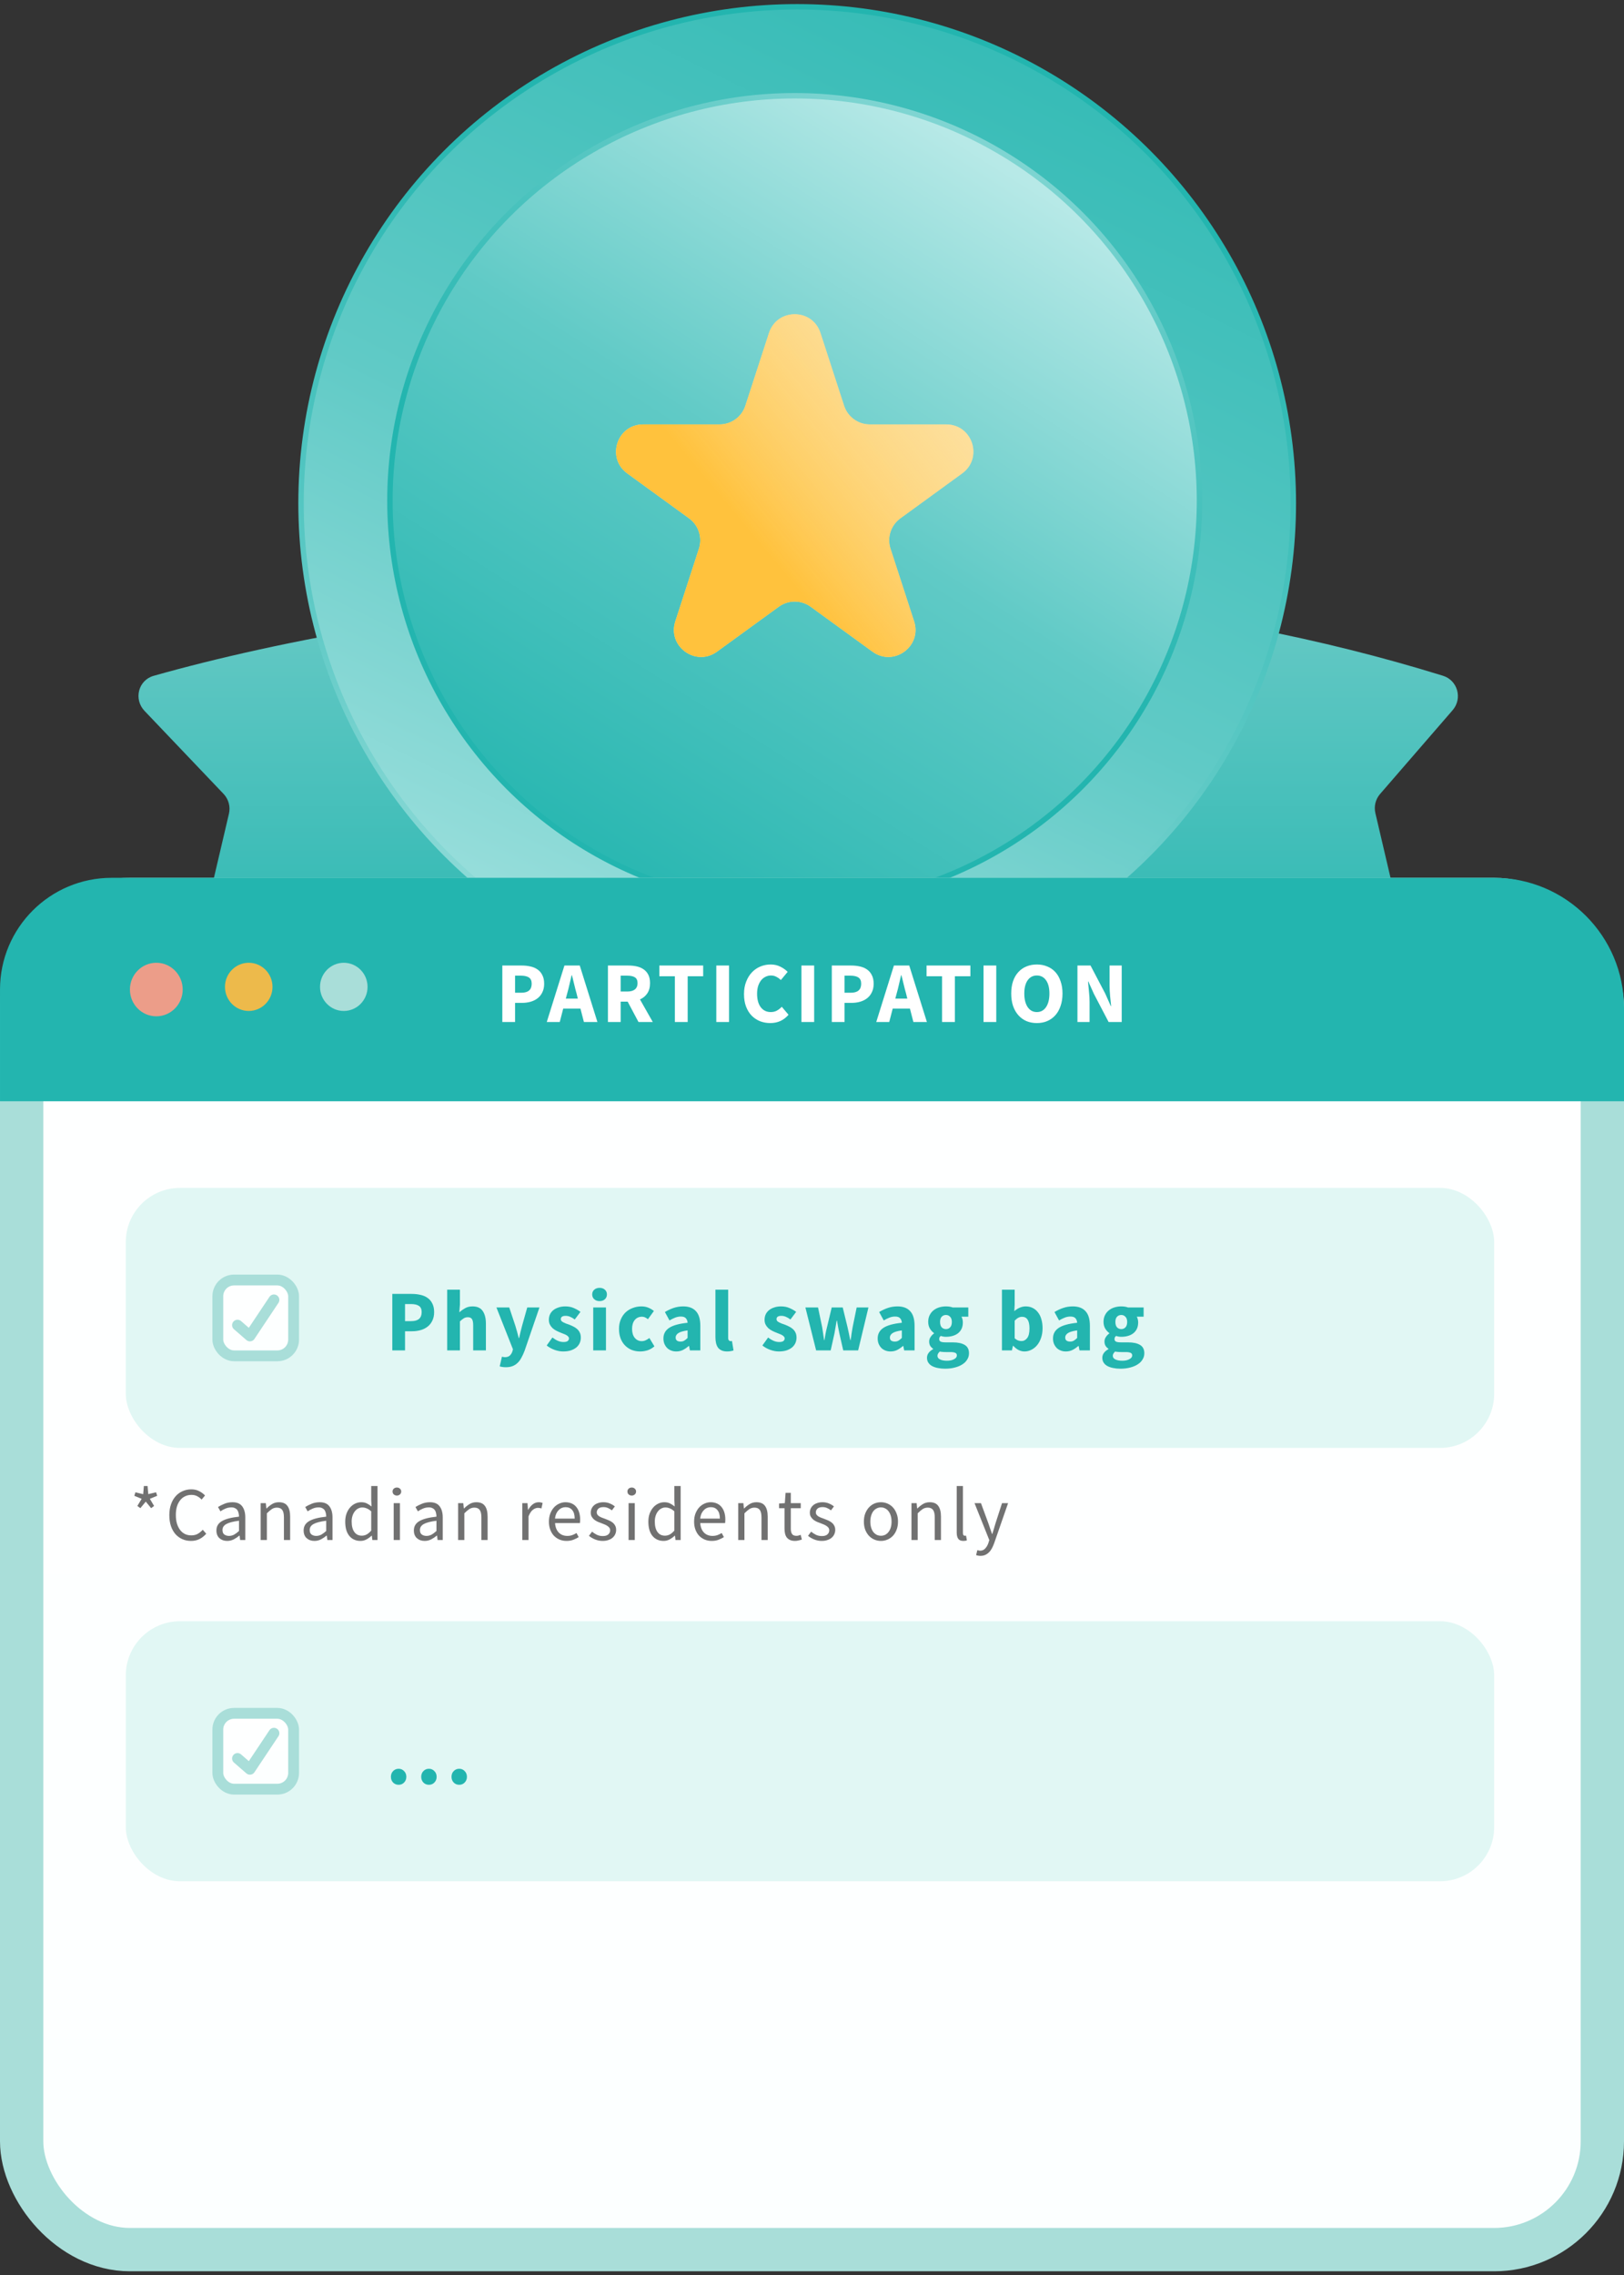 <svg width="300" height="420" viewBox="0 0 300 420" fill="none" xmlns="http://www.w3.org/2000/svg">
<rect x="0" y="0" width="300" height="420" fill="#333333" stroke="none"/>
<path d="M266.556 124.755C175.308 96.45 73.994 111.861 28.385 124.767C25.533 125.574 24.654 129.097 26.699 131.243L41.292 146.559C42.223 147.536 42.599 148.917 42.291 150.231L37.03 172.676C36.301 175.789 39.361 178.462 42.378 177.403C135.716 144.636 216.961 161.17 253.29 176.395C256.426 177.709 259.883 174.912 259.107 171.601L254.071 150.113C253.779 148.864 254.102 147.551 254.942 146.581L268.34 131.114C270.207 128.959 269.28 125.6 266.556 124.755Z" fill="url(#paint0_linear)"/>
<circle cx="147.263" cy="92.907" r="91.653" fill="url(#paint1_linear)" stroke="url(#paint2_linear)"/>
<circle cx="146.805" cy="92.451" r="74.774" fill="url(#paint3_linear)" stroke="url(#paint4_linear)"/>
<path d="M142.053 61.465C143.55 56.858 150.067 56.858 151.563 61.465L155.928 74.898C156.597 76.958 158.517 78.353 160.683 78.353L174.807 78.353C179.651 78.353 181.665 84.551 177.746 87.398L166.32 95.7C164.567 96.973 163.834 99.23 164.503 101.29L168.868 114.722C170.365 119.329 165.092 123.16 161.174 120.313L149.747 112.011C147.995 110.738 145.622 110.738 143.869 112.011L132.443 120.313C128.524 123.16 123.252 119.329 124.748 114.722L129.113 101.29C129.782 99.23 129.049 96.973 127.297 95.7L115.87 87.398C111.951 84.551 113.965 78.353 118.809 78.353L132.933 78.353C135.099 78.353 137.019 76.958 137.688 74.898L142.053 61.465Z" fill="#FAE0A1"/>
<path d="M142.053 61.465C143.55 56.858 150.067 56.858 151.563 61.465L155.928 74.898C156.597 76.958 158.517 78.353 160.683 78.353L174.807 78.353C179.651 78.353 181.665 84.551 177.746 87.398L166.32 95.7C164.567 96.973 163.834 99.23 164.503 101.29L168.868 114.722C170.365 119.329 165.092 123.16 161.174 120.313L149.747 112.011C147.995 110.738 145.622 110.738 143.869 112.011L132.443 120.313C128.524 123.16 123.252 119.329 124.748 114.722L129.113 101.29C129.782 99.23 129.049 96.973 127.297 95.7L115.87 87.398C111.951 84.551 113.965 78.353 118.809 78.353L132.933 78.353C135.099 78.353 137.019 76.958 137.688 74.898L142.053 61.465Z" fill="url(#paint5_linear)"/>
<rect x="4" y="166.058" width="292" height="249.257" rx="20" fill="#FCFFFF"/>
<rect x="4" y="166.058" width="292" height="249.257" rx="20" fill="url(#paint6_linear)"/>
<rect x="4" y="166.058" width="292" height="249.257" rx="20" stroke="#A9DED9" stroke-width="8"/>
<path d="M300 203.308V186.058C300 172.803 289.255 162.058 276 162.058H272.922H245.845H234.432H206.977H193.178H165.582H110.388H20.626C9.235 162.058 0.001 171.292 0.001 182.683V203.308H300Z" fill="#23B5AF"/>
<path d="M92.795 188.683V178.251H96.379C96.955 178.251 97.494 178.31 97.995 178.427C98.497 178.534 98.934 178.72 99.307 178.987C99.681 179.243 99.974 179.59 100.187 180.027C100.411 180.454 100.523 180.982 100.523 181.611C100.523 182.219 100.411 182.747 100.187 183.195C99.974 183.643 99.681 184.011 99.307 184.299C98.934 184.587 98.502 184.8 98.011 184.939C97.521 185.078 96.998 185.147 96.443 185.147H95.147V188.683H92.795ZM95.147 183.275H96.299C97.579 183.275 98.219 182.72 98.219 181.611C98.219 181.067 98.049 180.683 97.707 180.459C97.366 180.235 96.875 180.123 96.235 180.123H95.147V183.275ZM104.778 183.403L104.522 184.363H106.746L106.506 183.403C106.356 182.88 106.212 182.326 106.074 181.739C105.935 181.152 105.796 180.587 105.658 180.043H105.594C105.466 180.598 105.332 181.168 105.194 181.755C105.066 182.331 104.927 182.88 104.778 183.403ZM101.002 188.683L104.266 178.251H107.098L110.362 188.683H107.866L107.226 186.203H104.042L103.402 188.683H101.002ZM112.302 188.683V178.251H116.062C116.616 178.251 117.134 178.304 117.614 178.411C118.104 178.518 118.531 178.699 118.894 178.955C119.256 179.2 119.544 179.531 119.758 179.947C119.971 180.363 120.078 180.88 120.078 181.499C120.078 182.267 119.907 182.902 119.566 183.403C119.235 183.894 118.787 184.262 118.222 184.507L120.59 188.683H117.95L115.95 184.923H114.654V188.683H112.302ZM114.654 183.051H115.87C116.488 183.051 116.958 182.923 117.278 182.667C117.608 182.4 117.774 182.011 117.774 181.499C117.774 180.987 117.608 180.63 117.278 180.427C116.958 180.224 116.488 180.123 115.87 180.123H114.654V183.051ZM124.665 188.683V180.235H121.801V178.251H129.897V180.235H127.033V188.683H124.665ZM132.323 188.683V178.251H134.675V188.683H132.323ZM142.288 188.875C141.627 188.875 141.003 188.763 140.416 188.539C139.829 188.304 139.312 187.963 138.864 187.515C138.427 187.067 138.08 186.512 137.824 185.851C137.568 185.179 137.44 184.406 137.44 183.531C137.44 182.667 137.573 181.899 137.84 181.227C138.107 180.544 138.464 179.968 138.912 179.499C139.36 179.03 139.883 178.672 140.48 178.427C141.077 178.182 141.707 178.059 142.368 178.059C143.04 178.059 143.643 178.198 144.176 178.475C144.709 178.742 145.152 179.056 145.504 179.419L144.256 180.923C143.989 180.678 143.707 180.48 143.408 180.331C143.12 180.171 142.789 180.091 142.416 180.091C142.064 180.091 141.728 180.171 141.408 180.331C141.099 180.48 140.827 180.699 140.592 180.987C140.368 181.275 140.187 181.627 140.048 182.043C139.92 182.459 139.856 182.928 139.856 183.451C139.856 184.528 140.085 185.366 140.544 185.963C141.003 186.55 141.616 186.843 142.384 186.843C142.811 186.843 143.189 186.752 143.52 186.571C143.861 186.379 144.16 186.144 144.416 185.867L145.664 187.339C144.789 188.363 143.664 188.875 142.288 188.875ZM148.048 188.683V178.251H150.4V188.683H148.048ZM153.661 188.683V178.251H157.245C157.821 178.251 158.36 178.31 158.861 178.427C159.362 178.534 159.8 178.72 160.173 178.987C160.546 179.243 160.84 179.59 161.053 180.027C161.277 180.454 161.389 180.982 161.389 181.611C161.389 182.219 161.277 182.747 161.053 183.195C160.84 183.643 160.546 184.011 160.173 184.299C159.8 184.587 159.368 184.8 158.877 184.939C158.386 185.078 157.864 185.147 157.309 185.147H156.013V188.683H153.661ZM156.013 183.275H157.165C158.445 183.275 159.085 182.72 159.085 181.611C159.085 181.067 158.914 180.683 158.573 180.459C158.232 180.235 157.741 180.123 157.101 180.123H156.013V183.275ZM165.643 183.403L165.387 184.363H167.611L167.371 183.403C167.222 182.88 167.078 182.326 166.939 181.739C166.801 181.152 166.662 180.587 166.523 180.043H166.459C166.331 180.598 166.198 181.168 166.059 181.755C165.931 182.331 165.793 182.88 165.643 183.403ZM161.867 188.683L165.131 178.251H167.963L171.227 188.683H168.731L168.091 186.203H164.907L164.267 188.683H161.867ZM174.027 188.683V180.235H171.163V178.251H179.259V180.235H176.395V188.683H174.027ZM181.686 188.683V178.251H184.038V188.683H181.686ZM191.538 188.875C190.834 188.875 190.189 188.752 189.602 188.507C189.026 188.251 188.53 187.888 188.114 187.419C187.698 186.95 187.373 186.379 187.138 185.707C186.914 185.035 186.802 184.272 186.802 183.419C186.802 182.566 186.914 181.808 187.138 181.147C187.373 180.475 187.698 179.915 188.114 179.467C188.53 179.008 189.026 178.662 189.602 178.427C190.189 178.182 190.834 178.059 191.538 178.059C192.242 178.059 192.882 178.182 193.458 178.427C194.045 178.662 194.546 179.008 194.962 179.467C195.378 179.926 195.698 180.491 195.922 181.163C196.157 181.824 196.274 182.576 196.274 183.419C196.274 184.272 196.157 185.035 195.922 185.707C195.698 186.379 195.378 186.95 194.962 187.419C194.546 187.888 194.045 188.251 193.458 188.507C192.882 188.752 192.242 188.875 191.538 188.875ZM191.538 186.843C192.253 186.843 192.818 186.539 193.234 185.931C193.65 185.312 193.858 184.475 193.858 183.419C193.858 182.374 193.65 181.558 193.234 180.971C192.818 180.384 192.253 180.091 191.538 180.091C190.824 180.091 190.258 180.384 189.842 180.971C189.426 181.558 189.218 182.374 189.218 183.419C189.218 184.475 189.426 185.312 189.842 185.931C190.258 186.539 190.824 186.843 191.538 186.843ZM199.036 188.683V178.251H201.452L204.172 183.435L205.196 185.739H205.26C205.207 185.184 205.143 184.566 205.068 183.883C205.004 183.2 204.972 182.55 204.972 181.931V178.251H207.212V188.683H204.796L202.076 183.483L201.052 181.211H200.988C201.041 181.787 201.1 182.406 201.164 183.067C201.239 183.728 201.276 184.368 201.276 184.987V188.683H199.036Z" fill="white"/>
<ellipse cx="28.875" cy="182.683" rx="4.875" ry="4.941" fill="#EC9D89"/>
<ellipse cx="45.948" cy="182.191" rx="4.39" ry="4.449" fill="#EDBA4B"/>
<ellipse cx="63.507" cy="182.191" rx="4.39" ry="4.449" fill="#A9DED9"/>
<rect x="23.238" y="219.308" width="252.779" height="48" rx="10" fill="#E1F7F4"/>
<path d="M72.47 249.308V238.876H76.054C76.63 238.876 77.169 238.935 77.67 239.052C78.172 239.159 78.609 239.345 78.982 239.612C79.356 239.868 79.649 240.215 79.862 240.652C80.086 241.079 80.198 241.607 80.198 242.236C80.198 242.844 80.086 243.372 79.862 243.82C79.649 244.268 79.356 244.636 78.982 244.924C78.609 245.212 78.177 245.425 77.686 245.564C77.196 245.703 76.673 245.772 76.118 245.772H74.822V249.308H72.47ZM74.822 243.9H75.974C77.254 243.9 77.894 243.345 77.894 242.236C77.894 241.692 77.724 241.308 77.382 241.084C77.041 240.86 76.55 240.748 75.91 240.748H74.822V243.9ZM82.609 249.308V238.092H84.962V240.844L84.85 242.268C85.148 242.001 85.495 241.756 85.889 241.532C86.284 241.297 86.754 241.18 87.297 241.18C88.162 241.18 88.785 241.463 89.169 242.028C89.564 242.593 89.761 243.377 89.761 244.38V249.308H87.409V244.684C87.409 244.108 87.329 243.713 87.169 243.5C87.02 243.287 86.775 243.18 86.433 243.18C86.135 243.18 85.879 243.249 85.665 243.388C85.452 243.516 85.218 243.703 84.962 243.948V249.308H82.609ZM93.43 252.412C93.185 252.412 92.977 252.396 92.806 252.364C92.635 252.343 92.47 252.305 92.31 252.252L92.726 250.46C92.801 250.481 92.886 250.503 92.982 250.524C93.078 250.545 93.169 250.556 93.254 250.556C93.649 250.556 93.953 250.46 94.166 250.268C94.379 250.076 94.54 249.825 94.646 249.516L94.758 249.1L91.702 241.372H94.07L95.206 244.78C95.323 245.143 95.43 245.511 95.526 245.884C95.622 246.257 95.724 246.641 95.83 247.036H95.894C95.98 246.663 96.065 246.289 96.15 245.916C96.246 245.532 96.342 245.153 96.438 244.78L97.398 241.372H99.654L96.902 249.388C96.71 249.889 96.507 250.327 96.294 250.7C96.091 251.084 95.852 251.399 95.574 251.644C95.308 251.9 94.998 252.092 94.646 252.22C94.305 252.348 93.9 252.412 93.43 252.412ZM104.03 249.5C103.507 249.5 102.969 249.399 102.414 249.196C101.87 248.993 101.395 248.727 100.99 248.396L102.046 246.924C102.409 247.201 102.755 247.409 103.086 247.548C103.417 247.687 103.753 247.756 104.094 247.756C104.446 247.756 104.702 247.697 104.862 247.58C105.022 247.463 105.102 247.297 105.102 247.084C105.102 246.956 105.054 246.844 104.958 246.748C104.873 246.641 104.75 246.545 104.59 246.46C104.441 246.375 104.27 246.3 104.078 246.236C103.886 246.161 103.689 246.081 103.486 245.996C103.241 245.9 102.995 245.788 102.75 245.66C102.505 245.532 102.281 245.377 102.078 245.196C101.875 245.004 101.71 244.785 101.582 244.54C101.454 244.284 101.39 243.991 101.39 243.66C101.39 243.297 101.459 242.961 101.598 242.652C101.747 242.343 101.955 242.081 102.222 241.868C102.489 241.655 102.809 241.489 103.182 241.372C103.555 241.244 103.971 241.18 104.43 241.18C105.038 241.18 105.571 241.287 106.03 241.5C106.489 241.703 106.889 241.932 107.23 242.188L106.174 243.596C105.886 243.383 105.603 243.217 105.326 243.1C105.049 242.983 104.771 242.924 104.494 242.924C103.897 242.924 103.598 243.132 103.598 243.548C103.598 243.676 103.641 243.788 103.726 243.884C103.811 243.969 103.923 244.049 104.062 244.124C104.211 244.199 104.377 244.273 104.558 244.348C104.75 244.412 104.947 244.481 105.15 244.556C105.406 244.652 105.657 244.764 105.902 244.892C106.158 245.009 106.387 245.159 106.59 245.34C106.803 245.521 106.974 245.745 107.102 246.012C107.23 246.268 107.294 246.577 107.294 246.94C107.294 247.303 107.225 247.639 107.086 247.948C106.947 248.257 106.739 248.529 106.462 248.764C106.185 248.988 105.843 249.169 105.438 249.308C105.033 249.436 104.563 249.5 104.03 249.5ZM109.588 249.308V241.372H111.94V249.308H109.588ZM110.756 240.204C110.361 240.204 110.036 240.092 109.78 239.868C109.524 239.633 109.396 239.335 109.396 238.972C109.396 238.609 109.524 238.316 109.78 238.092C110.036 237.868 110.361 237.756 110.756 237.756C111.161 237.756 111.486 237.868 111.732 238.092C111.988 238.316 112.116 238.609 112.116 238.972C112.116 239.335 111.988 239.633 111.732 239.868C111.486 240.092 111.161 240.204 110.756 240.204ZM118.266 249.5C117.711 249.5 117.194 249.409 116.714 249.228C116.244 249.036 115.834 248.764 115.482 248.412C115.13 248.06 114.852 247.628 114.65 247.116C114.447 246.593 114.346 246.001 114.346 245.34C114.346 244.679 114.458 244.092 114.682 243.58C114.906 243.057 115.204 242.62 115.578 242.268C115.962 241.916 116.404 241.649 116.906 241.468C117.407 241.276 117.93 241.18 118.474 241.18C118.964 241.18 119.396 241.26 119.77 241.42C120.154 241.58 120.495 241.783 120.794 242.028L119.69 243.548C119.316 243.239 118.959 243.084 118.618 243.084C118.042 243.084 117.588 243.287 117.258 243.692C116.927 244.097 116.762 244.647 116.762 245.34C116.762 246.033 116.927 246.583 117.258 246.988C117.599 247.393 118.026 247.596 118.538 247.596C118.794 247.596 119.039 247.543 119.274 247.436C119.519 247.319 119.748 247.18 119.962 247.02L120.89 248.556C120.495 248.897 120.068 249.143 119.61 249.292C119.151 249.431 118.703 249.5 118.266 249.5ZM124.922 249.5C124.559 249.5 124.229 249.436 123.93 249.308C123.642 249.191 123.397 249.025 123.194 248.812C122.991 248.588 122.831 248.332 122.714 248.044C122.607 247.756 122.554 247.441 122.554 247.1C122.554 246.268 122.906 245.617 123.61 245.148C124.314 244.679 125.45 244.364 127.018 244.204C126.997 243.852 126.89 243.575 126.698 243.372C126.517 243.159 126.207 243.052 125.77 243.052C125.429 243.052 125.087 243.116 124.746 243.244C124.415 243.372 124.058 243.548 123.674 243.772L122.826 242.22C123.338 241.911 123.871 241.66 124.426 241.468C124.991 241.276 125.589 241.18 126.218 241.18C127.242 241.18 128.021 241.473 128.554 242.06C129.098 242.636 129.37 243.537 129.37 244.764V249.308H127.45L127.29 248.492H127.226C126.885 248.791 126.527 249.036 126.154 249.228C125.781 249.409 125.37 249.5 124.922 249.5ZM125.722 247.676C125.989 247.676 126.218 247.617 126.41 247.5C126.602 247.383 126.805 247.217 127.018 247.004V245.612C126.186 245.729 125.61 245.9 125.29 246.124C124.97 246.348 124.81 246.615 124.81 246.924C124.81 247.18 124.89 247.372 125.05 247.5C125.221 247.617 125.445 247.676 125.722 247.676ZM134.32 249.5C133.914 249.5 133.573 249.436 133.296 249.308C133.018 249.18 132.794 249.004 132.624 248.78C132.464 248.545 132.346 248.268 132.272 247.948C132.197 247.617 132.16 247.249 132.16 246.844V238.092H134.512V246.94C134.512 247.185 134.554 247.356 134.64 247.452C134.736 247.548 134.832 247.596 134.928 247.596C134.981 247.596 135.024 247.596 135.056 247.596C135.098 247.596 135.152 247.585 135.216 247.564L135.504 249.308C135.376 249.361 135.21 249.404 135.008 249.436C134.816 249.479 134.586 249.5 134.32 249.5ZM143.877 249.5C143.354 249.5 142.815 249.399 142.261 249.196C141.717 248.993 141.242 248.727 140.837 248.396L141.893 246.924C142.255 247.201 142.602 247.409 142.933 247.548C143.263 247.687 143.599 247.756 143.941 247.756C144.293 247.756 144.549 247.697 144.709 247.58C144.869 247.463 144.949 247.297 144.949 247.084C144.949 246.956 144.901 246.844 144.805 246.748C144.719 246.641 144.597 246.545 144.437 246.46C144.287 246.375 144.117 246.3 143.925 246.236C143.733 246.161 143.535 246.081 143.333 245.996C143.087 245.9 142.842 245.788 142.597 245.66C142.351 245.532 142.127 245.377 141.925 245.196C141.722 245.004 141.557 244.785 141.429 244.54C141.301 244.284 141.237 243.991 141.237 243.66C141.237 243.297 141.306 242.961 141.445 242.652C141.594 242.343 141.802 242.081 142.069 241.868C142.335 241.655 142.655 241.489 143.029 241.372C143.402 241.244 143.818 241.18 144.277 241.18C144.885 241.18 145.418 241.287 145.877 241.5C146.335 241.703 146.735 241.932 147.077 242.188L146.021 243.596C145.733 243.383 145.45 243.217 145.173 243.1C144.895 242.983 144.618 242.924 144.341 242.924C143.743 242.924 143.445 243.132 143.445 243.548C143.445 243.676 143.487 243.788 143.573 243.884C143.658 243.969 143.77 244.049 143.909 244.124C144.058 244.199 144.223 244.273 144.405 244.348C144.597 244.412 144.794 244.481 144.997 244.556C145.253 244.652 145.503 244.764 145.749 244.892C146.005 245.009 146.234 245.159 146.437 245.34C146.65 245.521 146.821 245.745 146.949 246.012C147.077 246.268 147.141 246.577 147.141 246.94C147.141 247.303 147.071 247.639 146.933 247.948C146.794 248.257 146.586 248.529 146.309 248.764C146.031 248.988 145.69 249.169 145.285 249.308C144.879 249.436 144.41 249.5 143.877 249.5ZM150.763 249.308L148.779 241.372H151.115L151.883 245.052C151.947 245.447 152.005 245.836 152.059 246.22C152.112 246.604 152.171 246.999 152.235 247.404H152.299C152.373 246.999 152.443 246.599 152.507 246.204C152.581 245.809 152.667 245.425 152.763 245.052L153.643 241.372H155.675L156.571 245.052C156.667 245.447 156.752 245.836 156.827 246.22C156.901 246.604 156.981 246.999 157.067 247.404H157.131C157.205 246.999 157.264 246.604 157.307 246.22C157.36 245.836 157.424 245.447 157.499 245.052L158.251 241.372H160.427L158.523 249.308H155.771L155.051 246.14C154.965 245.767 154.891 245.393 154.827 245.02C154.763 244.647 154.693 244.247 154.619 243.82H154.555C154.48 244.247 154.411 244.647 154.347 245.02C154.293 245.393 154.229 245.767 154.155 246.14L153.451 249.308H150.763ZM164.5 249.5C164.137 249.5 163.807 249.436 163.508 249.308C163.22 249.191 162.975 249.025 162.772 248.812C162.569 248.588 162.409 248.332 162.292 248.044C162.185 247.756 162.132 247.441 162.132 247.1C162.132 246.268 162.484 245.617 163.188 245.148C163.892 244.679 165.028 244.364 166.596 244.204C166.575 243.852 166.468 243.575 166.276 243.372C166.095 243.159 165.785 243.052 165.348 243.052C165.007 243.052 164.665 243.116 164.324 243.244C163.993 243.372 163.636 243.548 163.252 243.772L162.404 242.22C162.916 241.911 163.449 241.66 164.004 241.468C164.569 241.276 165.167 241.18 165.796 241.18C166.82 241.18 167.599 241.473 168.132 242.06C168.676 242.636 168.948 243.537 168.948 244.764V249.308H167.028L166.868 248.492H166.804C166.463 248.791 166.105 249.036 165.732 249.228C165.359 249.409 164.948 249.5 164.5 249.5ZM165.3 247.676C165.567 247.676 165.796 247.617 165.988 247.5C166.18 247.383 166.383 247.217 166.596 247.004V245.612C165.764 245.729 165.188 245.9 164.868 246.124C164.548 246.348 164.388 246.615 164.388 246.924C164.388 247.18 164.468 247.372 164.628 247.5C164.799 247.617 165.023 247.676 165.3 247.676ZM174.57 252.684C174.1 252.684 173.663 252.641 173.258 252.556C172.863 252.481 172.511 252.364 172.202 252.204C171.903 252.044 171.668 251.836 171.498 251.58C171.327 251.324 171.242 251.02 171.242 250.668C171.242 250.028 171.62 249.495 172.378 249.068V249.004C172.164 248.865 171.988 248.689 171.85 248.476C171.711 248.263 171.642 247.991 171.642 247.66C171.642 247.372 171.727 247.1 171.898 246.844C172.068 246.577 172.282 246.353 172.538 246.172V246.108C172.26 245.916 172.01 245.644 171.786 245.292C171.572 244.929 171.466 244.513 171.466 244.044C171.466 243.564 171.556 243.148 171.738 242.796C171.919 242.433 172.159 242.135 172.458 241.9C172.767 241.655 173.119 241.473 173.514 241.356C173.908 241.239 174.319 241.18 174.746 241.18C175.215 241.18 175.626 241.244 175.978 241.372H178.874V243.084H177.61C177.684 243.201 177.743 243.351 177.786 243.532C177.839 243.713 177.866 243.911 177.866 244.124C177.866 244.583 177.786 244.983 177.626 245.324C177.466 245.655 177.242 245.932 176.954 246.156C176.676 246.369 176.346 246.529 175.962 246.636C175.588 246.743 175.183 246.796 174.746 246.796C174.436 246.796 174.116 246.743 173.786 246.636C173.679 246.721 173.604 246.807 173.562 246.892C173.519 246.977 173.498 247.089 173.498 247.228C173.498 247.431 173.583 247.58 173.754 247.676C173.935 247.772 174.25 247.82 174.698 247.82H175.978C176.959 247.82 177.706 247.98 178.218 248.3C178.74 248.609 179.002 249.121 179.002 249.836C179.002 250.252 178.895 250.631 178.682 250.972C178.479 251.324 178.186 251.623 177.802 251.868C177.418 252.124 176.954 252.321 176.41 252.46C175.866 252.609 175.252 252.684 174.57 252.684ZM174.746 245.372C175.055 245.372 175.311 245.265 175.514 245.052C175.727 244.828 175.834 244.492 175.834 244.044C175.834 243.628 175.727 243.313 175.514 243.1C175.311 242.876 175.055 242.764 174.746 242.764C174.436 242.764 174.175 242.871 173.962 243.084C173.759 243.297 173.658 243.617 173.658 244.044C173.658 244.492 173.759 244.828 173.962 245.052C174.175 245.265 174.436 245.372 174.746 245.372ZM174.938 251.212C175.471 251.212 175.908 251.116 176.25 250.924C176.591 250.743 176.762 250.513 176.762 250.236C176.762 249.991 176.655 249.825 176.442 249.74C176.239 249.655 175.94 249.612 175.546 249.612H174.73C174.452 249.612 174.228 249.601 174.058 249.58C173.887 249.569 173.738 249.548 173.61 249.516C173.322 249.772 173.178 250.033 173.178 250.3C173.178 250.599 173.338 250.823 173.658 250.972C173.978 251.132 174.404 251.212 174.938 251.212ZM189.248 249.5C188.896 249.5 188.538 249.415 188.176 249.244C187.824 249.063 187.493 248.801 187.184 248.46H187.12L186.928 249.308H185.088V238.092H187.44V240.844L187.376 242.06C187.685 241.783 188.016 241.569 188.368 241.42C188.73 241.26 189.098 241.18 189.472 241.18C189.952 241.18 190.384 241.276 190.768 241.468C191.152 241.66 191.477 241.932 191.744 242.284C192.021 242.625 192.229 243.047 192.368 243.548C192.517 244.039 192.592 244.588 192.592 245.196C192.592 245.879 192.496 246.487 192.304 247.02C192.122 247.553 191.872 248.007 191.552 248.38C191.242 248.743 190.885 249.02 190.48 249.212C190.085 249.404 189.674 249.5 189.248 249.5ZM188.704 247.58C189.109 247.58 189.456 247.399 189.744 247.036C190.032 246.663 190.176 246.065 190.176 245.244C190.176 243.815 189.717 243.1 188.8 243.1C188.33 243.1 187.877 243.34 187.44 243.82V247.068C187.653 247.26 187.866 247.393 188.08 247.468C188.293 247.543 188.501 247.58 188.704 247.58ZM196.888 249.5C196.525 249.5 196.194 249.436 195.896 249.308C195.608 249.191 195.362 249.025 195.16 248.812C194.957 248.588 194.797 248.332 194.68 248.044C194.573 247.756 194.52 247.441 194.52 247.1C194.52 246.268 194.872 245.617 195.576 245.148C196.28 244.679 197.416 244.364 198.984 244.204C198.962 243.852 198.856 243.575 198.664 243.372C198.482 243.159 198.173 243.052 197.736 243.052C197.394 243.052 197.053 243.116 196.712 243.244C196.381 243.372 196.024 243.548 195.64 243.772L194.792 242.22C195.304 241.911 195.837 241.66 196.392 241.468C196.957 241.276 197.554 241.18 198.184 241.18C199.208 241.18 199.986 241.473 200.52 242.06C201.064 242.636 201.336 243.537 201.336 244.764V249.308H199.416L199.256 248.492H199.192C198.85 248.791 198.493 249.036 198.12 249.228C197.746 249.409 197.336 249.5 196.888 249.5ZM197.688 247.676C197.954 247.676 198.184 247.617 198.376 247.5C198.568 247.383 198.77 247.217 198.984 247.004V245.612C198.152 245.729 197.576 245.9 197.256 246.124C196.936 246.348 196.776 246.615 196.776 246.924C196.776 247.18 196.856 247.372 197.016 247.5C197.186 247.617 197.41 247.676 197.688 247.676ZM206.957 252.684C206.488 252.684 206.05 252.641 205.645 252.556C205.25 252.481 204.898 252.364 204.589 252.204C204.29 252.044 204.056 251.836 203.885 251.58C203.714 251.324 203.629 251.02 203.629 250.668C203.629 250.028 204.008 249.495 204.765 249.068V249.004C204.552 248.865 204.376 248.689 204.237 248.476C204.098 248.263 204.029 247.991 204.029 247.66C204.029 247.372 204.114 247.1 204.285 246.844C204.456 246.577 204.669 246.353 204.925 246.172V246.108C204.648 245.916 204.397 245.644 204.173 245.292C203.96 244.929 203.853 244.513 203.853 244.044C203.853 243.564 203.944 243.148 204.125 242.796C204.306 242.433 204.546 242.135 204.845 241.9C205.154 241.655 205.506 241.473 205.901 241.356C206.296 241.239 206.706 241.18 207.133 241.18C207.602 241.18 208.013 241.244 208.365 241.372H211.261V243.084H209.997C210.072 243.201 210.13 243.351 210.173 243.532C210.226 243.713 210.253 243.911 210.253 244.124C210.253 244.583 210.173 244.983 210.013 245.324C209.853 245.655 209.629 245.932 209.341 246.156C209.064 246.369 208.733 246.529 208.349 246.636C207.976 246.743 207.57 246.796 207.133 246.796C206.824 246.796 206.504 246.743 206.173 246.636C206.066 246.721 205.992 246.807 205.949 246.892C205.906 246.977 205.885 247.089 205.885 247.228C205.885 247.431 205.97 247.58 206.141 247.676C206.322 247.772 206.637 247.82 207.085 247.82H208.365C209.346 247.82 210.093 247.98 210.605 248.3C211.128 248.609 211.389 249.121 211.389 249.836C211.389 250.252 211.282 250.631 211.069 250.972C210.866 251.324 210.573 251.623 210.189 251.868C209.805 252.124 209.341 252.321 208.797 252.46C208.253 252.609 207.64 252.684 206.957 252.684ZM207.133 245.372C207.442 245.372 207.698 245.265 207.901 245.052C208.114 244.828 208.221 244.492 208.221 244.044C208.221 243.628 208.114 243.313 207.901 243.1C207.698 242.876 207.442 242.764 207.133 242.764C206.824 242.764 206.562 242.871 206.349 243.084C206.146 243.297 206.045 243.617 206.045 244.044C206.045 244.492 206.146 244.828 206.349 245.052C206.562 245.265 206.824 245.372 207.133 245.372ZM207.325 251.212C207.858 251.212 208.296 251.116 208.637 250.924C208.978 250.743 209.149 250.513 209.149 250.236C209.149 249.991 209.042 249.825 208.829 249.74C208.626 249.655 208.328 249.612 207.933 249.612H207.117C206.84 249.612 206.616 249.601 206.445 249.58C206.274 249.569 206.125 249.548 205.997 249.516C205.709 249.772 205.565 250.033 205.565 250.3C205.565 250.599 205.725 250.823 206.045 250.972C206.365 251.132 206.792 251.212 207.325 251.212Z" fill="#23B5AF"/>
<path d="M25.932 278.428L25.372 278.022L26.17 276.706L24.812 276.146L25.022 275.502L26.45 275.852L26.576 274.34H27.262L27.388 275.838L28.83 275.502L29.04 276.146L27.682 276.706L28.466 278.022L27.92 278.428L26.926 277.224L25.932 278.428ZM35.284 284.476C34.705 284.476 34.173 284.369 33.688 284.154C33.202 283.939 32.778 283.631 32.414 283.23C32.059 282.819 31.779 282.32 31.574 281.732C31.378 281.135 31.28 280.463 31.28 279.716C31.28 278.979 31.382 278.316 31.588 277.728C31.793 277.14 32.078 276.641 32.442 276.23C32.806 275.819 33.235 275.507 33.73 275.292C34.224 275.068 34.766 274.956 35.354 274.956C35.914 274.956 36.404 275.073 36.824 275.306C37.253 275.53 37.603 275.791 37.874 276.09L37.244 276.846C37.001 276.585 36.726 276.375 36.418 276.216C36.11 276.057 35.76 275.978 35.368 275.978C34.929 275.978 34.532 276.067 34.178 276.244C33.823 276.412 33.52 276.659 33.268 276.986C33.016 277.303 32.82 277.691 32.68 278.148C32.549 278.605 32.484 279.119 32.484 279.688C32.484 280.267 32.549 280.789 32.68 281.256C32.82 281.713 33.011 282.105 33.254 282.432C33.496 282.759 33.79 283.011 34.136 283.188C34.49 283.365 34.887 283.454 35.326 283.454C35.774 283.454 36.166 283.365 36.502 283.188C36.838 283.001 37.155 282.745 37.454 282.418L38.098 283.146C37.734 283.566 37.323 283.893 36.866 284.126C36.408 284.359 35.881 284.476 35.284 284.476ZM41.966 284.476C41.396 284.476 40.92 284.308 40.538 283.972C40.164 283.636 39.978 283.16 39.978 282.544C39.978 281.797 40.309 281.228 40.972 280.836C41.634 280.435 42.694 280.155 44.15 279.996C44.15 279.781 44.126 279.571 44.08 279.366C44.042 279.161 43.972 278.979 43.87 278.82C43.767 278.661 43.622 278.535 43.436 278.442C43.258 278.339 43.03 278.288 42.75 278.288C42.358 278.288 41.989 278.363 41.644 278.512C41.298 278.661 40.99 278.829 40.72 279.016L40.272 278.218C40.589 278.013 40.976 277.817 41.434 277.63C41.891 277.434 42.395 277.336 42.946 277.336C43.776 277.336 44.378 277.593 44.752 278.106C45.125 278.61 45.312 279.287 45.312 280.136V284.308H44.36L44.262 283.496H44.22C43.893 283.767 43.543 284 43.17 284.196C42.796 284.383 42.395 284.476 41.966 284.476ZM42.302 283.552C42.628 283.552 42.936 283.477 43.226 283.328C43.515 283.169 43.823 282.941 44.15 282.642V280.752C43.58 280.827 43.1 280.915 42.708 281.018C42.325 281.121 42.012 281.242 41.77 281.382C41.536 281.522 41.364 281.685 41.252 281.872C41.149 282.049 41.098 282.245 41.098 282.46C41.098 282.852 41.214 283.132 41.448 283.3C41.681 283.468 41.966 283.552 42.302 283.552ZM48.152 284.308V277.504H49.104L49.202 278.484H49.244C49.571 278.157 49.912 277.887 50.266 277.672C50.63 277.448 51.05 277.336 51.526 277.336C52.245 277.336 52.768 277.56 53.094 278.008C53.43 278.456 53.598 279.119 53.598 279.996V284.308H52.45V280.15C52.45 279.506 52.348 279.044 52.142 278.764C51.937 278.475 51.61 278.33 51.162 278.33C50.808 278.33 50.495 278.419 50.224 278.596C49.954 278.773 49.646 279.035 49.3 279.38V284.308H48.152ZM58.077 284.476C57.507 284.476 57.031 284.308 56.648 283.972C56.275 283.636 56.089 283.16 56.089 282.544C56.089 281.797 56.42 281.228 57.083 280.836C57.745 280.435 58.804 280.155 60.261 279.996C60.261 279.781 60.237 279.571 60.191 279.366C60.153 279.161 60.083 278.979 59.98 278.82C59.878 278.661 59.733 278.535 59.547 278.442C59.369 278.339 59.141 278.288 58.861 278.288C58.468 278.288 58.1 278.363 57.755 278.512C57.409 278.661 57.101 278.829 56.831 279.016L56.383 278.218C56.7 278.013 57.087 277.817 57.544 277.63C58.002 277.434 58.506 277.336 59.056 277.336C59.887 277.336 60.489 277.593 60.862 278.106C61.236 278.61 61.422 279.287 61.422 280.136V284.308H60.471L60.373 283.496H60.331C60.004 283.767 59.654 284 59.281 284.196C58.907 284.383 58.506 284.476 58.077 284.476ZM58.413 283.552C58.739 283.552 59.047 283.477 59.337 283.328C59.626 283.169 59.934 282.941 60.261 282.642V280.752C59.691 280.827 59.211 280.915 58.819 281.018C58.436 281.121 58.123 281.242 57.88 281.382C57.647 281.522 57.474 281.685 57.362 281.872C57.26 282.049 57.209 282.245 57.209 282.46C57.209 282.852 57.325 283.132 57.559 283.3C57.792 283.468 58.077 283.552 58.413 283.552ZM66.587 284.476C65.729 284.476 65.043 284.168 64.529 283.552C64.025 282.936 63.773 282.059 63.773 280.92C63.773 280.369 63.853 279.875 64.011 279.436C64.179 278.988 64.399 278.61 64.669 278.302C64.94 277.994 65.253 277.756 65.607 277.588C65.962 277.42 66.335 277.336 66.727 277.336C67.119 277.336 67.46 277.406 67.749 277.546C68.039 277.686 68.333 277.877 68.631 278.12L68.575 276.958V274.34H69.737V284.308H68.785L68.687 283.51H68.645C68.375 283.771 68.062 284 67.707 284.196C67.362 284.383 66.989 284.476 66.587 284.476ZM66.839 283.51C67.157 283.51 67.455 283.435 67.735 283.286C68.015 283.127 68.295 282.889 68.575 282.572V279.016C68.286 278.755 68.006 278.573 67.735 278.47C67.474 278.358 67.203 278.302 66.923 278.302C66.653 278.302 66.396 278.367 66.153 278.498C65.92 278.619 65.715 278.797 65.537 279.03C65.36 279.254 65.22 279.525 65.117 279.842C65.015 280.159 64.963 280.514 64.963 280.906C64.963 281.727 65.127 282.367 65.453 282.824C65.78 283.281 66.242 283.51 66.839 283.51ZM72.729 284.308V277.504H73.877V284.308H72.729ZM73.317 276.104C73.093 276.104 72.901 276.034 72.743 275.894C72.594 275.754 72.519 275.577 72.519 275.362C72.519 275.138 72.594 274.961 72.743 274.83C72.901 274.69 73.093 274.62 73.317 274.62C73.541 274.62 73.728 274.69 73.877 274.83C74.035 274.961 74.115 275.138 74.115 275.362C74.115 275.577 74.035 275.754 73.877 275.894C73.728 276.034 73.541 276.104 73.317 276.104ZM78.442 284.476C77.873 284.476 77.397 284.308 77.014 283.972C76.641 283.636 76.454 283.16 76.454 282.544C76.454 281.797 76.785 281.228 77.448 280.836C78.111 280.435 79.17 280.155 80.626 279.996C80.626 279.781 80.603 279.571 80.556 279.366C80.519 279.161 80.449 278.979 80.346 278.82C80.243 278.661 80.099 278.535 79.912 278.442C79.735 278.339 79.506 278.288 79.226 278.288C78.834 278.288 78.466 278.363 78.12 278.512C77.775 278.661 77.467 278.829 77.196 279.016L76.748 278.218C77.066 278.013 77.453 277.817 77.91 277.63C78.368 277.434 78.871 277.336 79.422 277.336C80.253 277.336 80.855 277.593 81.228 278.106C81.602 278.61 81.788 279.287 81.788 280.136V284.308H80.836L80.738 283.496H80.696C80.37 283.767 80.019 284 79.646 284.196C79.273 284.383 78.871 284.476 78.442 284.476ZM78.778 283.552C79.105 283.552 79.413 283.477 79.702 283.328C79.992 283.169 80.299 282.941 80.626 282.642V280.752C80.057 280.827 79.576 280.915 79.184 281.018C78.802 281.121 78.489 281.242 78.246 281.382C78.013 281.522 77.84 281.685 77.728 281.872C77.626 282.049 77.574 282.245 77.574 282.46C77.574 282.852 77.691 283.132 77.924 283.3C78.157 283.468 78.442 283.552 78.778 283.552ZM84.629 284.308V277.504H85.581L85.679 278.484H85.721C86.047 278.157 86.388 277.887 86.743 277.672C87.107 277.448 87.527 277.336 88.003 277.336C88.722 277.336 89.244 277.56 89.571 278.008C89.907 278.456 90.075 279.119 90.075 279.996V284.308H88.927V280.15C88.927 279.506 88.824 279.044 88.619 278.764C88.413 278.475 88.087 278.33 87.639 278.33C87.284 278.33 86.972 278.419 86.701 278.596C86.43 278.773 86.122 279.035 85.777 279.38V284.308H84.629ZM96.488 284.308V277.504H97.44L97.538 278.736H97.58C97.813 278.307 98.093 277.966 98.42 277.714C98.756 277.462 99.12 277.336 99.512 277.336C99.782 277.336 100.025 277.383 100.24 277.476L100.016 278.484C99.904 278.447 99.801 278.419 99.708 278.4C99.615 278.381 99.498 278.372 99.358 278.372C99.069 278.372 98.765 278.489 98.448 278.722C98.14 278.955 97.869 279.361 97.636 279.94V284.308H96.488ZM104.663 284.476C104.205 284.476 103.776 284.397 103.375 284.238C102.983 284.07 102.637 283.837 102.339 283.538C102.049 283.23 101.821 282.857 101.653 282.418C101.485 281.979 101.401 281.48 101.401 280.92C101.401 280.36 101.485 279.861 101.653 279.422C101.83 278.974 102.059 278.596 102.339 278.288C102.628 277.98 102.955 277.747 103.319 277.588C103.683 277.42 104.061 277.336 104.453 277.336C104.882 277.336 105.265 277.411 105.601 277.56C105.946 277.709 106.231 277.924 106.455 278.204C106.688 278.484 106.865 278.82 106.987 279.212C107.108 279.604 107.169 280.043 107.169 280.528C107.169 280.649 107.164 280.771 107.155 280.892C107.155 281.004 107.145 281.102 107.127 281.186H102.535C102.581 281.914 102.805 282.493 103.207 282.922C103.617 283.342 104.149 283.552 104.803 283.552C105.129 283.552 105.428 283.505 105.699 283.412C105.979 283.309 106.245 283.179 106.497 283.02L106.903 283.776C106.604 283.963 106.273 284.126 105.909 284.266C105.545 284.406 105.129 284.476 104.663 284.476ZM102.521 280.36H106.161C106.161 279.669 106.011 279.147 105.713 278.792C105.423 278.428 105.013 278.246 104.481 278.246C104.238 278.246 104.005 278.293 103.781 278.386C103.566 278.479 103.37 278.619 103.193 278.806C103.015 278.983 102.866 279.203 102.745 279.464C102.633 279.725 102.558 280.024 102.521 280.36ZM111.328 284.476C110.843 284.476 110.381 284.387 109.942 284.21C109.503 284.033 109.121 283.809 108.794 283.538L109.368 282.768C109.667 283.011 109.97 283.207 110.278 283.356C110.595 283.505 110.959 283.58 111.37 283.58C111.818 283.58 112.154 283.477 112.378 283.272C112.602 283.067 112.714 282.815 112.714 282.516C112.714 282.339 112.667 282.185 112.574 282.054C112.481 281.923 112.359 281.811 112.21 281.718C112.07 281.615 111.907 281.527 111.72 281.452C111.533 281.377 111.347 281.303 111.16 281.228C110.917 281.144 110.675 281.051 110.432 280.948C110.189 280.836 109.97 280.705 109.774 280.556C109.587 280.397 109.433 280.215 109.312 280.01C109.191 279.805 109.13 279.557 109.13 279.268C109.13 278.997 109.181 278.745 109.284 278.512C109.396 278.269 109.55 278.064 109.746 277.896C109.951 277.719 110.199 277.583 110.488 277.49C110.777 277.387 111.104 277.336 111.468 277.336C111.897 277.336 112.289 277.411 112.644 277.56C113.008 277.709 113.321 277.891 113.582 278.106L113.036 278.834C112.803 278.657 112.56 278.512 112.308 278.4C112.056 278.288 111.781 278.232 111.482 278.232C111.053 278.232 110.735 278.33 110.53 278.526C110.334 278.722 110.236 278.951 110.236 279.212C110.236 279.371 110.278 279.511 110.362 279.632C110.446 279.744 110.558 279.847 110.698 279.94C110.838 280.024 110.997 280.103 111.174 280.178C111.361 280.243 111.552 280.313 111.748 280.388C111.991 280.481 112.233 280.579 112.476 280.682C112.728 280.785 112.952 280.915 113.148 281.074C113.344 281.223 113.503 281.41 113.624 281.634C113.755 281.858 113.82 282.129 113.82 282.446C113.82 282.726 113.764 282.987 113.652 283.23C113.549 283.473 113.391 283.687 113.176 283.874C112.971 284.061 112.709 284.205 112.392 284.308C112.084 284.42 111.729 284.476 111.328 284.476ZM116.115 284.308V277.504H117.263V284.308H116.115ZM116.703 276.104C116.479 276.104 116.288 276.034 116.129 275.894C115.98 275.754 115.905 275.577 115.905 275.362C115.905 275.138 115.98 274.961 116.129 274.83C116.288 274.69 116.479 274.62 116.703 274.62C116.927 274.62 117.114 274.69 117.263 274.83C117.422 274.961 117.501 275.138 117.501 275.362C117.501 275.577 117.422 275.754 117.263 275.894C117.114 276.034 116.927 276.104 116.703 276.104ZM122.585 284.476C121.726 284.476 121.04 284.168 120.527 283.552C120.023 282.936 119.771 282.059 119.771 280.92C119.771 280.369 119.85 279.875 120.009 279.436C120.177 278.988 120.396 278.61 120.667 278.302C120.937 277.994 121.25 277.756 121.605 277.588C121.959 277.42 122.333 277.336 122.725 277.336C123.117 277.336 123.457 277.406 123.747 277.546C124.036 277.686 124.33 277.877 124.629 278.12L124.573 276.958V274.34H125.735V284.308H124.783L124.685 283.51H124.643C124.372 283.771 124.059 284 123.705 284.196C123.359 284.383 122.986 284.476 122.585 284.476ZM122.837 283.51C123.154 283.51 123.453 283.435 123.733 283.286C124.013 283.127 124.293 282.889 124.573 282.572V279.016C124.283 278.755 124.003 278.573 123.733 278.47C123.471 278.358 123.201 278.302 122.921 278.302C122.65 278.302 122.393 278.367 122.151 278.498C121.917 278.619 121.712 278.797 121.535 279.03C121.357 279.254 121.217 279.525 121.115 279.842C121.012 280.159 120.961 280.514 120.961 280.906C120.961 281.727 121.124 282.367 121.451 282.824C121.777 283.281 122.239 283.51 122.837 283.51ZM131.484 284.476C131.027 284.476 130.597 284.397 130.196 284.238C129.804 284.07 129.459 283.837 129.16 283.538C128.871 283.23 128.642 282.857 128.474 282.418C128.306 281.979 128.222 281.48 128.222 280.92C128.222 280.36 128.306 279.861 128.474 279.422C128.651 278.974 128.88 278.596 129.16 278.288C129.449 277.98 129.776 277.747 130.14 277.588C130.504 277.42 130.882 277.336 131.274 277.336C131.703 277.336 132.086 277.411 132.422 277.56C132.767 277.709 133.052 277.924 133.276 278.204C133.509 278.484 133.687 278.82 133.808 279.212C133.929 279.604 133.99 280.043 133.99 280.528C133.99 280.649 133.985 280.771 133.976 280.892C133.976 281.004 133.967 281.102 133.948 281.186H129.356C129.403 281.914 129.627 282.493 130.028 282.922C130.439 283.342 130.971 283.552 131.624 283.552C131.951 283.552 132.249 283.505 132.52 283.412C132.8 283.309 133.066 283.179 133.318 283.02L133.724 283.776C133.425 283.963 133.094 284.126 132.73 284.266C132.366 284.406 131.951 284.476 131.484 284.476ZM129.342 280.36H132.982C132.982 279.669 132.833 279.147 132.534 278.792C132.245 278.428 131.834 278.246 131.302 278.246C131.059 278.246 130.826 278.293 130.602 278.386C130.387 278.479 130.191 278.619 130.014 278.806C129.837 278.983 129.687 279.203 129.566 279.464C129.454 279.725 129.379 280.024 129.342 280.36ZM136.371 284.308V277.504H137.323L137.421 278.484H137.463C137.79 278.157 138.131 277.887 138.485 277.672C138.849 277.448 139.269 277.336 139.745 277.336C140.464 277.336 140.987 277.56 141.313 278.008C141.649 278.456 141.817 279.119 141.817 279.996V284.308H140.669V280.15C140.669 279.506 140.567 279.044 140.361 278.764C140.156 278.475 139.829 278.33 139.381 278.33C139.027 278.33 138.714 278.419 138.443 278.596C138.173 278.773 137.865 279.035 137.519 279.38V284.308H136.371ZM146.87 284.476C146.506 284.476 146.198 284.42 145.946 284.308C145.703 284.196 145.502 284.042 145.344 283.846C145.194 283.65 145.087 283.412 145.022 283.132C144.956 282.852 144.924 282.544 144.924 282.208V278.442H143.916V277.574L144.98 277.504L145.12 275.6H146.086V277.504H147.92V278.442H146.086V282.222C146.086 282.642 146.16 282.969 146.31 283.202C146.468 283.426 146.744 283.538 147.136 283.538C147.257 283.538 147.388 283.519 147.528 283.482C147.668 283.445 147.794 283.403 147.906 283.356L148.13 284.224C147.943 284.289 147.738 284.345 147.514 284.392C147.299 284.448 147.084 284.476 146.87 284.476ZM151.799 284.476C151.314 284.476 150.852 284.387 150.413 284.21C149.975 284.033 149.592 283.809 149.265 283.538L149.839 282.768C150.138 283.011 150.441 283.207 150.749 283.356C151.067 283.505 151.431 283.58 151.841 283.58C152.289 283.58 152.625 283.477 152.849 283.272C153.073 283.067 153.185 282.815 153.185 282.516C153.185 282.339 153.139 282.185 153.045 282.054C152.952 281.923 152.831 281.811 152.681 281.718C152.541 281.615 152.378 281.527 152.191 281.452C152.005 281.377 151.818 281.303 151.631 281.228C151.389 281.144 151.146 281.051 150.903 280.948C150.661 280.836 150.441 280.705 150.245 280.556C150.059 280.397 149.905 280.215 149.783 280.01C149.662 279.805 149.601 279.557 149.601 279.268C149.601 278.997 149.653 278.745 149.755 278.512C149.867 278.269 150.021 278.064 150.217 277.896C150.423 277.719 150.67 277.583 150.959 277.49C151.249 277.387 151.575 277.336 151.939 277.336C152.369 277.336 152.761 277.411 153.115 277.56C153.479 277.709 153.792 277.891 154.053 278.106L153.507 278.834C153.274 278.657 153.031 278.512 152.779 278.4C152.527 278.288 152.252 278.232 151.953 278.232C151.524 278.232 151.207 278.33 151.001 278.526C150.805 278.722 150.707 278.951 150.707 279.212C150.707 279.371 150.749 279.511 150.833 279.632C150.917 279.744 151.029 279.847 151.169 279.94C151.309 280.024 151.468 280.103 151.645 280.178C151.832 280.243 152.023 280.313 152.219 280.388C152.462 280.481 152.705 280.579 152.947 280.682C153.199 280.785 153.423 280.915 153.619 281.074C153.815 281.223 153.974 281.41 154.095 281.634C154.226 281.858 154.291 282.129 154.291 282.446C154.291 282.726 154.235 282.987 154.123 283.23C154.021 283.473 153.862 283.687 153.647 283.874C153.442 284.061 153.181 284.205 152.863 284.308C152.555 284.42 152.201 284.476 151.799 284.476ZM162.735 284.476C162.315 284.476 161.914 284.397 161.531 284.238C161.158 284.079 160.827 283.851 160.537 283.552C160.248 283.244 160.015 282.871 159.837 282.432C159.669 281.984 159.585 281.48 159.585 280.92C159.585 280.351 159.669 279.847 159.837 279.408C160.015 278.96 160.248 278.582 160.537 278.274C160.827 277.966 161.158 277.733 161.531 277.574C161.914 277.415 162.315 277.336 162.735 277.336C163.155 277.336 163.552 277.415 163.925 277.574C164.308 277.733 164.644 277.966 164.933 278.274C165.223 278.582 165.451 278.96 165.619 279.408C165.797 279.847 165.885 280.351 165.885 280.92C165.885 281.48 165.797 281.984 165.619 282.432C165.451 282.871 165.223 283.244 164.933 283.552C164.644 283.851 164.308 284.079 163.925 284.238C163.552 284.397 163.155 284.476 162.735 284.476ZM162.735 283.524C163.025 283.524 163.291 283.463 163.533 283.342C163.776 283.211 163.981 283.034 164.149 282.81C164.327 282.577 164.462 282.301 164.555 281.984C164.649 281.667 164.695 281.312 164.695 280.92C164.695 280.528 164.649 280.173 164.555 279.856C164.462 279.529 164.327 279.249 164.149 279.016C163.981 278.783 163.776 278.605 163.533 278.484C163.291 278.353 163.025 278.288 162.735 278.288C162.446 278.288 162.18 278.353 161.937 278.484C161.695 278.605 161.485 278.783 161.307 279.016C161.139 279.249 161.009 279.529 160.915 279.856C160.822 280.173 160.775 280.528 160.775 280.92C160.775 281.312 160.822 281.667 160.915 281.984C161.009 282.301 161.139 282.577 161.307 282.81C161.485 283.034 161.695 283.211 161.937 283.342C162.18 283.463 162.446 283.524 162.735 283.524ZM168.377 284.308V277.504H169.329L169.427 278.484H169.469C169.796 278.157 170.137 277.887 170.491 277.672C170.855 277.448 171.275 277.336 171.751 277.336C172.47 277.336 172.993 277.56 173.319 278.008C173.655 278.456 173.823 279.119 173.823 279.996V284.308H172.675V280.15C172.675 279.506 172.573 279.044 172.367 278.764C172.162 278.475 171.835 278.33 171.387 278.33C171.033 278.33 170.72 278.419 170.449 278.596C170.179 278.773 169.871 279.035 169.525 279.38V284.308H168.377ZM177.952 284.476C177.513 284.476 177.2 284.345 177.014 284.084C176.827 283.823 176.734 283.44 176.734 282.936V274.34H177.882V283.02C177.882 283.207 177.914 283.337 177.98 283.412C178.045 283.487 178.12 283.524 178.204 283.524C178.241 283.524 178.274 283.524 178.302 283.524C178.339 283.524 178.39 283.515 178.456 283.496L178.61 284.364C178.535 284.401 178.446 284.429 178.344 284.448C178.241 284.467 178.11 284.476 177.952 284.476ZM181.114 287.234C180.955 287.234 180.811 287.22 180.68 287.192C180.549 287.173 180.428 287.141 180.316 287.094L180.54 286.184C180.615 286.203 180.699 286.221 180.792 286.24C180.885 286.268 180.974 286.282 181.058 286.282C181.45 286.282 181.767 286.142 182.01 285.862C182.262 285.591 182.458 285.246 182.598 284.826L182.752 284.322L180.022 277.504H181.212L182.598 281.27C182.701 281.569 182.808 281.886 182.92 282.222C183.041 282.549 183.153 282.871 183.256 283.188H183.312C183.415 282.88 183.513 282.558 183.606 282.222C183.699 281.886 183.793 281.569 183.886 281.27L185.104 277.504H186.224L183.662 284.868C183.541 285.204 183.405 285.517 183.256 285.806C183.107 286.095 182.929 286.343 182.724 286.548C182.519 286.763 182.285 286.931 182.024 287.052C181.763 287.173 181.459 287.234 181.114 287.234Z" fill="#717171"/>
<rect x="40.238" y="236.308" width="14" height="14" rx="3" fill="#FCFFFF"/>
<rect x="40.238" y="236.308" width="14" height="14" rx="3" fill="url(#paint7_linear)"/>
<rect x="40.238" y="236.308" width="14" height="14" rx="3" stroke="#A9DED9" stroke-width="2"/>
<path d="M43.875 244.645L46.168 246.634L50.605 239.98" stroke="#A9DED9" stroke-width="2" stroke-linecap="round" stroke-linejoin="round"/>
<rect x="23.238" y="299.308" width="252.779" height="48" rx="10" fill="#E1F7F4"/>
<path d="M73.638 329.5C73.233 329.5 72.892 329.361 72.614 329.084C72.348 328.796 72.214 328.444 72.214 328.028C72.214 327.601 72.348 327.249 72.614 326.972C72.892 326.684 73.233 326.54 73.638 326.54C74.044 326.54 74.38 326.684 74.646 326.972C74.924 327.249 75.062 327.601 75.062 328.028C75.062 328.444 74.924 328.796 74.646 329.084C74.38 329.361 74.044 329.5 73.638 329.5ZM79.235 329.5C78.83 329.5 78.489 329.361 78.211 329.084C77.945 328.796 77.811 328.444 77.811 328.028C77.811 327.601 77.945 327.249 78.211 326.972C78.489 326.684 78.83 326.54 79.235 326.54C79.641 326.54 79.977 326.684 80.243 326.972C80.52 327.249 80.659 327.601 80.659 328.028C80.659 328.444 80.52 328.796 80.243 329.084C79.977 329.361 79.641 329.5 79.235 329.5ZM84.832 329.5C84.427 329.5 84.085 329.361 83.808 329.084C83.541 328.796 83.408 328.444 83.408 328.028C83.408 327.601 83.541 327.249 83.808 326.972C84.085 326.684 84.427 326.54 84.832 326.54C85.237 326.54 85.573 326.684 85.84 326.972C86.117 327.249 86.256 327.601 86.256 328.028C86.256 328.444 86.117 328.796 85.84 329.084C85.573 329.361 85.237 329.5 84.832 329.5Z" fill="#23B5AF"/>
<rect x="40.238" y="316.308" width="14" height="14" rx="3" fill="#FCFFFF"/>
<rect x="40.238" y="316.308" width="14" height="14" rx="3" fill="url(#paint8_linear)"/>
<rect x="40.238" y="316.308" width="14" height="14" rx="3" stroke="#A9DED9" stroke-width="2"/>
<path d="M43.875 324.645L46.168 326.634L50.605 319.98" stroke="#A9DED9" stroke-width="2" stroke-linecap="round" stroke-linejoin="round"/>
<defs>
<linearGradient id="paint0_linear" x1="164.262" y1="190.81" x2="164.262" y2="22.915" gradientUnits="userSpaceOnUse">
<stop stop-color="#23B5AF"/>
<stop offset="1" stop-color="#B1DFDD"/>
</linearGradient>
<linearGradient id="paint1_linear" x1="371.645" y1="-109.361" x2="188.836" y2="263.828" gradientUnits="userSpaceOnUse">
<stop stop-color="#23B5AF"/>
<stop offset="0.336" stop-color="#23B5AF"/>
<stop offset="0.703" stop-color="#60CAC6"/>
<stop offset="1" stop-color="#B7E9E7"/>
</linearGradient>
<linearGradient id="paint2_linear" x1="231.957" y1="-51.1" x2="173.141" y2="224.115" gradientUnits="userSpaceOnUse">
<stop offset="0.336" stop-color="#23B5AF"/>
<stop offset="0.703" stop-color="#60CAC6"/>
<stop offset="1" stop-color="#B7E9E7"/>
</linearGradient>
<linearGradient id="paint3_linear" x1="-3.869" y1="191.166" x2="123.143" y2="-8.831" gradientUnits="userSpaceOnUse">
<stop offset="0.336" stop-color="#23B5AF"/>
<stop offset="0.703" stop-color="#60CAC6"/>
<stop offset="1" stop-color="#B7E9E7"/>
</linearGradient>
<linearGradient id="paint4_linear" x1="90.605" y1="146.805" x2="162.832" y2="-19.49" gradientUnits="userSpaceOnUse">
<stop offset="0.336" stop-color="#23B5AF"/>
<stop offset="0.703" stop-color="#60CAC6"/>
<stop offset="1" stop-color="#B7E9E7"/>
</linearGradient>
<linearGradient id="paint5_linear" x1="124.152" y1="92.45" x2="199.414" y2="29.698" gradientUnits="userSpaceOnUse">
<stop offset="0.075" stop-color="#FFC23D"/>
<stop offset="1" stop-color="white" stop-opacity="0"/>
</linearGradient>
<linearGradient id="paint6_linear" x1="150" y1="162.058" x2="150" y2="419.315" gradientUnits="userSpaceOnUse">
<stop stop-color="white"/>
<stop offset="1" stop-color="white" stop-opacity="0"/>
</linearGradient>
<linearGradient id="paint7_linear" x1="47.238" y1="235.308" x2="47.238" y2="251.308" gradientUnits="userSpaceOnUse">
<stop stop-color="white"/>
<stop offset="1" stop-color="white" stop-opacity="0"/>
</linearGradient>
<linearGradient id="paint8_linear" x1="47.238" y1="315.308" x2="47.238" y2="331.308" gradientUnits="userSpaceOnUse">
<stop stop-color="white"/>
<stop offset="1" stop-color="white" stop-opacity="0"/>
</linearGradient>
</defs>
</svg>
